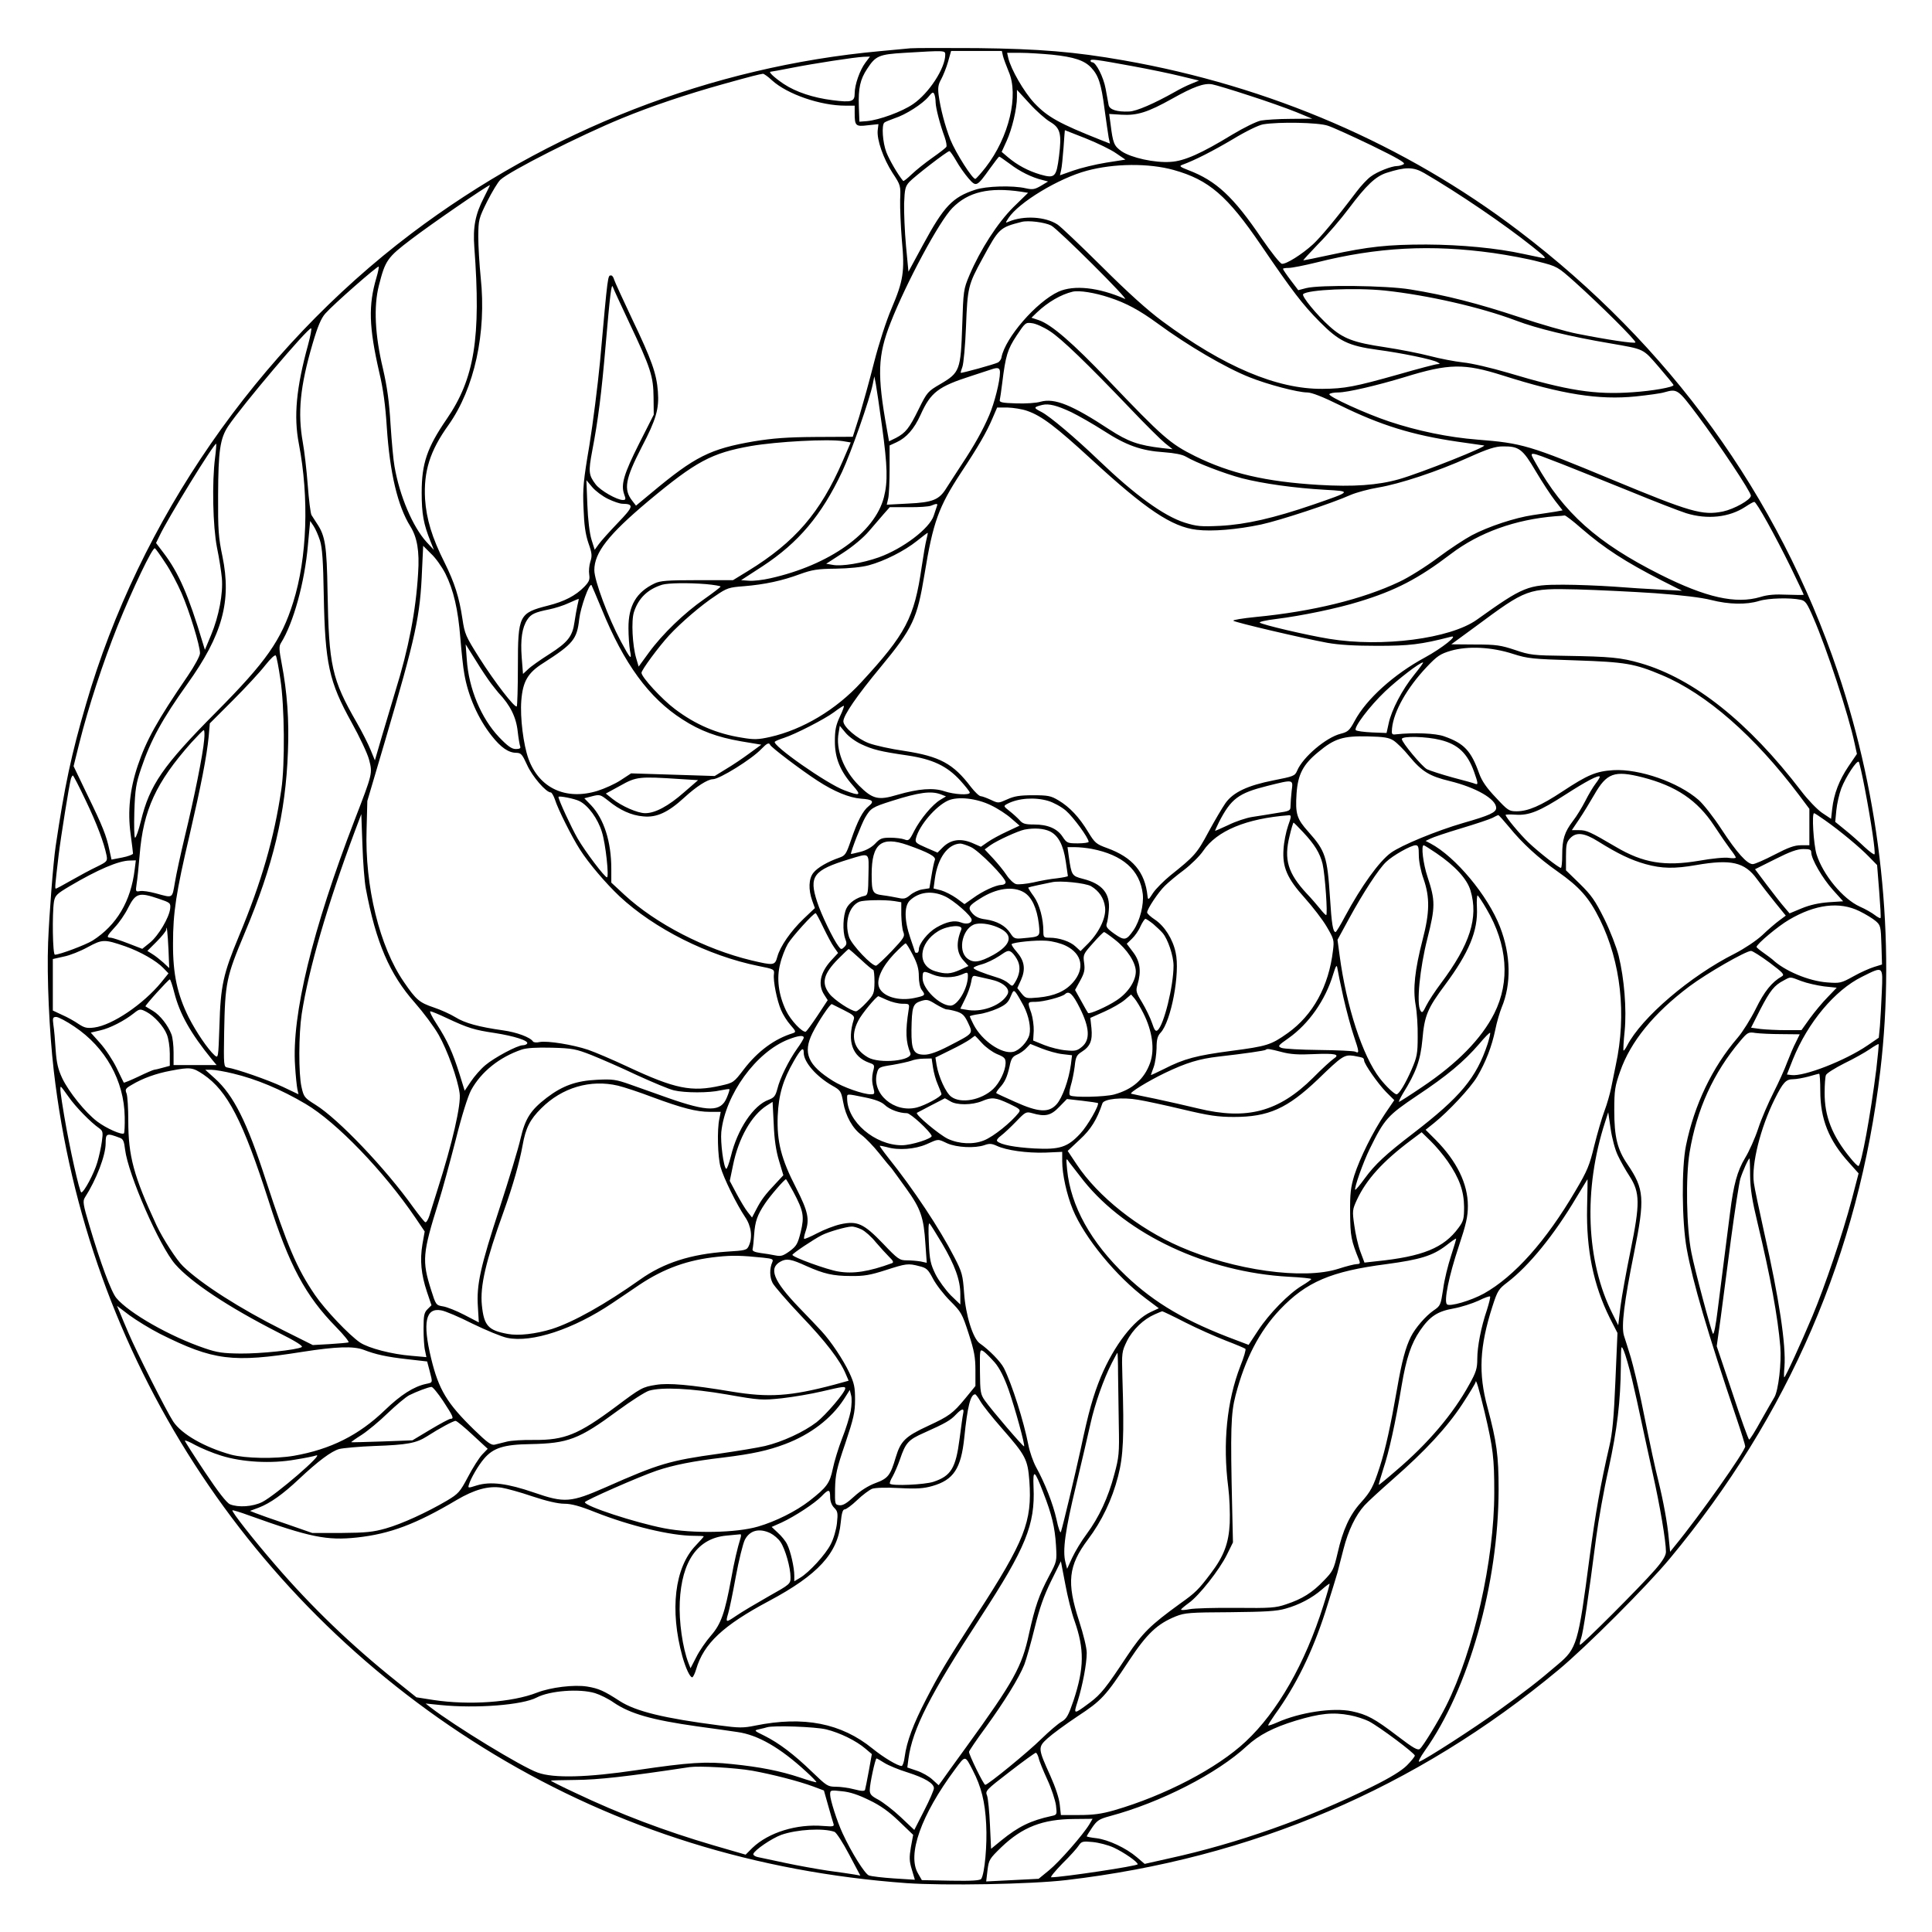 <?xml version="1.0" standalone="no"?>
<!DOCTYPE svg PUBLIC "-//W3C//DTD SVG 20010904//EN"
 "http://www.w3.org/TR/2001/REC-SVG-20010904/DTD/svg10.dtd">
<svg version="1.0" xmlns="http://www.w3.org/2000/svg"
 width="1024pt" height="1024pt" viewBox="0 0 1024 1024"
 preserveAspectRatio="xMidYMid meet">
<g transform="translate(0,1024) scale(0.1,-0.1)"
fill="#000000" stroke="none">
<path d="M4825 9984 c-22 -2 -94 -9 -160 -15 -896 -82 -1758 -418 -2485 -967
-817 -618 -1442 -1521 -1724 -2494 -78 -266 -114 -437 -161 -753 -13 -88 -34
-361 -40 -510 -7 -183 6 -471 30 -680 175 -1509 1033 -2840 2335 -3624 656
-395 1388 -624 2185 -682 200 -14 659 -6 845 16 984 115 1855 486 2610 1114
148 123 468 443 591 591 630 758 1000 1616 1115 2585 82 694 2 1440 -226 2116
-316 934 -892 1729 -1691 2336 -603 458 -1319 767 -2093 903 -262 46 -447 61
-776 65 -173 1 -333 1 -355 -1z m185 -34 c0 -72 -87 -205 -171 -262 -58 -40
-179 -84 -244 -90 l-40 -3 -3 82 c-3 96 7 142 44 198 45 69 62 77 198 85 216
13 216 13 216 -10z m306 -7 c4 -16 18 -52 30 -82 55 -125 2 -348 -121 -507
-25 -32 -50 -60 -55 -62 -14 -5 -104 137 -133 208 -29 75 -52 163 -62 236 -5
40 -2 57 14 85 10 19 27 60 36 92 l16 57 135 0 134 0 6 -27z m262 7 c114 -12
169 -30 205 -68 39 -41 54 -86 71 -218 9 -66 19 -134 22 -152 l7 -33 -51 20
c-217 86 -280 121 -350 195 -55 59 -124 179 -138 239 l-6 27 71 0 c40 0 115
-5 169 -10z m-991 -42 c-30 -40 -57 -117 -57 -163 0 -44 -16 -49 -118 -36
-102 13 -193 43 -258 86 -49 33 -84 65 -69 65 4 0 53 9 109 20 122 24 337 57
384 59 l33 1 -24 -32z m1418 -19 c88 -16 203 -40 255 -53 l95 -23 -41 -17
c-23 -9 -61 -28 -85 -42 -112 -63 -206 -104 -244 -105 -65 -3 -104 10 -109 34
-2 12 -9 51 -16 87 -11 61 -51 140 -71 140 -5 0 -9 4 -9 8 0 11 28 7 225 -29z
m-1913 -75 c82 -74 257 -134 389 -134 l49 0 0 -39 c0 -68 5 -73 69 -65 l57 6
-4 -33 c-5 -50 30 -150 79 -226 43 -65 43 -67 40 -143 -1 -43 3 -138 9 -212
16 -167 8 -216 -55 -364 -27 -63 -66 -183 -92 -284 -24 -96 -60 -224 -78 -285
l-35 -110 -197 -1 c-153 -1 -227 -7 -326 -23 -233 -40 -313 -80 -544 -273
l-82 -68 -20 26 c-47 60 -37 115 50 284 77 147 93 203 86 295 -7 94 -32 166
-137 385 -48 102 -91 195 -95 208 -3 12 -10 22 -15 22 -19 0 -17 20 -60 -460
-12 -124 -37 -322 -56 -440 -32 -188 -36 -230 -31 -335 3 -87 10 -137 26 -184
19 -53 20 -68 10 -98 -6 -19 -9 -50 -6 -68 4 -27 0 -38 -26 -65 -46 -47 -105
-78 -193 -100 -153 -39 -159 -51 -159 -322 0 -113 -3 -209 -6 -212 -10 -10
-116 127 -199 258 -72 114 -77 126 -89 206 -17 114 -41 190 -95 299 -66 131
-96 230 -103 336 -8 146 25 254 124 392 138 195 202 489 171 781 -7 70 -13
168 -13 219 1 88 2 94 47 185 26 51 57 103 70 115 51 47 424 236 644 326 155
64 346 128 536 181 154 43 191 52 212 55 5 0 27 -15 48 -35z m2528 -80 c91
-29 203 -69 250 -88 l85 -35 -115 -1 c-63 0 -134 -5 -157 -9 -24 -5 -91 -38
-151 -74 -164 -100 -255 -141 -328 -145 -84 -6 -209 22 -259 56 -41 29 -46 42
-59 146 l-7 52 65 -4 c84 -5 140 13 269 85 112 63 170 84 212 76 17 -3 104
-29 195 -59z m-1661 -37 c1 -31 23 -116 48 -184 8 -23 12 -46 9 -51 -3 -6 -37
-32 -74 -58 -37 -26 -86 -65 -109 -87 -24 -23 -44 -39 -46 -36 -28 33 -74 113
-89 152 -20 52 -26 143 -11 157 4 4 29 14 54 23 60 19 148 76 180 114 20 25
25 27 31 14 4 -9 7 -29 7 -44z m607 -103 c54 -32 62 -63 47 -182 -14 -111 -22
-119 -99 -97 -64 19 -121 49 -172 92 l-33 28 26 57 c29 63 55 172 55 233 l0
39 66 -72 c36 -40 86 -84 110 -98z m1471 -20 c26 -8 131 -56 233 -105 137 -67
181 -92 170 -99 -8 -5 -24 -10 -35 -10 -29 0 -106 -30 -140 -56 -17 -12 -51
-48 -75 -80 -112 -148 -191 -242 -231 -279 -59 -54 -144 -107 -165 -103 -10 2
-57 62 -106 133 -151 223 -242 307 -389 363 -44 17 -50 22 -34 28 69 25 164
74 269 136 69 42 137 75 161 79 84 14 292 10 342 -7z m-1281 -68 c60 -24 132
-59 159 -78 l50 -34 -102 -16 c-56 -9 -134 -28 -174 -42 l-71 -25 6 27 c4 15
9 69 13 120 3 50 7 92 7 92 1 0 51 -20 112 -44z m-688 -118 c16 -29 46 -71 65
-93 41 -47 44 -46 114 52 25 35 47 63 49 63 3 0 28 -18 57 -39 52 -40 117 -72
172 -85 l30 -8 -38 -23 c-33 -19 -44 -21 -80 -13 -69 16 -211 12 -269 -8 -119
-39 -165 -87 -275 -290 l-78 -144 -13 137 c-7 76 -11 177 -10 225 3 76 6 90
28 114 26 28 200 163 212 163 3 1 20 -23 36 -51z m1153 -49 c186 -52 284 -136
463 -399 167 -245 219 -313 311 -406 102 -103 152 -127 306 -148 128 -17 293
-51 318 -66 15 -9 15 -9 0 -10 -9 0 -101 -24 -205 -54 -234 -66 -286 -76 -405
-77 -240 -2 -522 117 -849 359 -76 56 -185 154 -320 289 -113 112 -218 212
-235 223 -64 42 -179 49 -259 15 -18 -8 -18 -7 -1 19 54 83 266 211 415 251
144 39 328 41 461 4z m1327 -16 c179 -104 425 -271 575 -391 68 -54 77 -64 52
-59 -16 3 -61 13 -100 21 -141 31 -330 49 -515 50 -204 0 -307 -11 -510 -55
-74 -16 -138 -29 -142 -29 -3 0 33 39 80 88 48 48 120 132 161 187 93 124 142
170 200 189 100 32 142 32 199 -1z m-4983 -130 c-46 -89 -59 -157 -51 -263 36
-481 1 -697 -147 -912 -103 -150 -132 -234 -132 -388 0 -115 10 -168 47 -260
l18 -45 -39 42 c-73 80 -143 244 -170 401 -6 31 -15 131 -21 222 -7 121 -18
199 -40 295 -43 179 -50 331 -22 441 34 134 44 149 172 246 102 78 401 284
417 287 1 1 -13 -29 -32 -66z m2847 31 l37 -6 -78 -76 c-84 -84 -174 -223
-233 -361 -31 -74 -32 -81 -38 -266 -8 -237 -13 -250 -115 -310 -67 -39 -71
-43 -115 -132 -51 -104 -70 -127 -121 -154 l-37 -18 -11 62 c-53 293 -49 392
19 566 83 212 259 540 328 609 84 85 194 111 364 86z m159 -179 c35 -17 422
-403 391 -389 -139 61 -270 75 -352 38 -117 -54 -282 -244 -302 -348 -1 -10
-10 -22 -18 -27 -19 -10 -194 -58 -198 -55 -1 2 3 16 9 32 6 16 15 112 19 214
8 206 11 220 87 359 88 162 91 165 208 195 35 9 122 -2 156 -19z m2344 -146
c77 -11 185 -31 240 -46 99 -25 101 -27 190 -106 137 -123 330 -315 323 -322
-6 -7 -147 14 -308 46 -58 11 -197 51 -310 89 -214 71 -388 116 -575 146 -126
21 -481 25 -552 7 l-42 -11 -41 54 c-22 29 -40 56 -40 59 0 3 14 5 30 5 17 0
83 13 148 29 322 81 607 96 937 50z m-5920 -131 c-43 -146 -40 -260 15 -501
21 -87 33 -178 40 -290 16 -244 58 -420 125 -527 36 -58 49 -131 41 -249 -12
-200 -50 -398 -121 -626 -18 -60 -50 -167 -71 -238 l-37 -127 -23 56 c-12 30
-45 95 -72 142 -134 233 -149 303 -156 697 -4 241 -12 295 -56 360 -11 17 -24
37 -29 45 -5 8 -14 80 -20 160 -6 80 -18 181 -26 225 -28 157 -15 296 52 524
27 92 45 134 67 159 42 48 277 254 283 249 2 -3 -3 -29 -12 -59z m1340 -238
c114 -241 128 -284 129 -397 l1 -91 -78 -154 c-80 -159 -97 -216 -79 -267 10
-27 9 -31 -7 -31 -31 0 -119 50 -144 83 -37 49 -39 66 -18 178 31 161 49 303
71 559 23 268 31 331 38 310 2 -8 42 -94 87 -190z m4005 170 c225 -24 507 -88
695 -159 110 -42 287 -85 500 -121 183 -32 171 -26 257 -125 43 -50 78 -93 78
-96 0 -11 -111 -31 -217 -38 -199 -14 -343 8 -663 104 -85 25 -191 50 -235 54
-44 5 -123 20 -176 34 -53 14 -161 35 -240 47 -163 24 -220 45 -293 111 -67
60 -149 160 -139 170 24 24 276 35 433 19z m-1460 -37 c89 -29 159 -67 255
-137 159 -117 362 -236 489 -286 95 -38 255 -80 304 -80 24 0 83 -23 176 -69
214 -105 382 -157 621 -192 71 -10 135 -19 140 -20 30 -1 -334 -146 -450 -179
-113 -32 -242 -41 -426 -30 -281 17 -469 61 -654 152 -133 66 -172 100 -462
404 -187 196 -300 294 -367 317 l-39 13 29 28 c58 55 127 95 189 110 35 8 117
-5 195 -31z m-316 -178 c61 -39 196 -169 432 -416 76 -80 157 -160 179 -178
l40 -32 -55 6 c-127 15 -180 34 -279 98 -199 131 -291 168 -365 148 -22 -7
-81 -11 -131 -9 -74 2 -89 6 -86 18 2 8 8 49 13 90 18 146 28 178 76 251 46
69 48 71 82 66 20 -2 62 -21 94 -42z m-3931 -72 c-63 -229 -77 -380 -49 -525
55 -287 44 -605 -30 -840 -63 -201 -143 -315 -408 -582 -283 -285 -353 -387
-399 -577 -12 -49 -26 -89 -31 -89 -5 0 -6 62 -4 138 4 120 9 149 36 229 51
151 113 263 245 448 186 260 235 439 186 676 -21 100 -24 140 -23 324 1 235
10 301 54 367 75 111 419 518 439 518 4 0 -3 -39 -16 -87z m6332 -163 c315
-100 508 -131 706 -111 65 7 133 16 151 22 68 19 71 17 176 -123 115 -154 282
-405 282 -425 0 -22 -88 -71 -148 -84 -109 -22 -171 -4 -588 169 -441 183
-475 193 -714 212 -153 12 -317 46 -467 96 -123 41 -325 133 -317 145 3 5 24
9 47 9 48 0 206 37 351 81 236 73 316 74 521 9z m-2665 16 c0 -46 -29 -162
-57 -227 -33 -77 -77 -157 -148 -264 -29 -44 -64 -99 -79 -122 -38 -62 -72
-76 -203 -82 l-113 -6 8 35 c4 19 7 90 7 157 l0 122 37 17 c52 24 93 70 127
145 54 120 93 150 271 207 52 17 102 33 110 36 31 10 40 5 40 -18z m-625 -286
c29 -213 31 -292 10 -375 -48 -189 -289 -360 -602 -430 -39 -9 -90 -15 -113
-13 l-42 3 114 74 c190 125 312 269 421 500 48 103 147 385 163 466 l8 40 8
-40 c4 -22 19 -123 33 -225z m1002 76 c39 -19 118 -64 174 -100 119 -77 198
-105 319 -113 55 -4 96 -12 115 -23 55 -33 204 -90 298 -115 110 -28 278 -52
441 -61 141 -8 141 -8 -65 -79 -207 -71 -356 -105 -491 -112 -104 -5 -124 -3
-189 17 -112 36 -263 146 -454 329 -125 120 -262 236 -306 258 -43 22 -42 25
6 37 34 8 77 -3 152 -38z m-232 6 c76 -26 153 -85 340 -257 287 -264 426 -358
558 -373 80 -10 213 1 341 28 101 22 375 112 475 157 31 13 97 31 146 39 113
19 312 84 480 160 100 45 141 58 180 58 86 1 105 -13 175 -132 35 -59 81 -129
103 -157 l39 -50 -38 -7 c-22 -3 -75 -12 -119 -18 -95 -14 -235 -60 -324 -107
-36 -19 -117 -72 -180 -119 -63 -47 -155 -105 -205 -128 -194 -92 -459 -157
-759 -186 -71 -7 -125 -16 -120 -20 9 -9 368 -93 498 -117 62 -11 145 -16 265
-16 170 0 231 7 390 48 44 12 -46 -60 -138 -110 -163 -88 -310 -220 -372 -336
-27 -50 -35 -58 -74 -68 -77 -19 -201 -124 -231 -196 -12 -28 -19 -30 -125
-51 -137 -27 -214 -63 -255 -121 -16 -23 -57 -92 -90 -153 -61 -114 -74 -128
-203 -231 -34 -28 -75 -69 -90 -91 -25 -39 -27 -40 -30 -17 -13 127 -79 205
-214 254 -58 21 -65 27 -101 86 -47 78 -98 132 -157 167 -40 24 -55 27 -135
27 -71 0 -100 -5 -137 -22 -47 -21 -47 -21 -87 -2 -22 10 -46 19 -53 19 -8 0
-31 22 -52 49 -94 124 -165 162 -353 191 -71 10 -156 29 -188 41 -61 23 -135
86 -135 116 0 31 71 135 198 288 171 207 193 255 232 491 45 276 75 358 193
538 92 139 136 215 167 288 l25 58 55 0 c30 -1 78 -8 105 -18z m-978 -160 l42
-7 -43 -100 c-118 -272 -252 -428 -501 -581 l-80 -49 -190 0 c-156 0 -196 -3
-225 -17 -97 -46 -140 -118 -139 -238 0 -41 4 -94 8 -118 11 -54 3 -47 -48 48
-67 125 -141 324 -141 378 0 93 74 188 286 366 253 211 335 255 544 292 140
24 409 38 487 26z m-3327 -87 c-17 -131 -12 -364 10 -477 12 -57 23 -130 26
-163 7 -80 -16 -202 -57 -300 l-33 -79 -12 39 c-75 250 -127 369 -206 473
l-41 54 18 37 c43 92 292 497 301 489 1 -2 -1 -35 -6 -73z m7140 -35 c69 -27
230 -92 359 -144 129 -53 263 -105 298 -116 113 -35 229 -22 314 34 21 14 42
26 47 26 12 0 111 -179 193 -346 38 -78 69 -144 69 -146 0 -2 -39 -2 -88 0
-62 3 -103 0 -141 -12 -131 -39 -289 -3 -532 119 -334 168 -512 327 -658 588
-38 69 -50 70 139 -3z m-5058 -184 c29 -14 63 -26 77 -26 63 -1 59 -15 -25
-102 -44 -46 -89 -96 -101 -113 l-21 -29 -17 54 c-10 33 -19 106 -22 185 l-5
130 31 -37 c17 -20 54 -48 83 -62z m1744 -38 c-2 -7 -10 -30 -17 -51 -22 -68
-163 -175 -291 -221 -88 -31 -197 -49 -244 -40 l-35 6 88 57 c53 34 109 81
138 115 28 32 64 74 80 93 l31 35 99 0 c55 -1 109 3 120 8 29 12 37 12 31 -2z
m3415 -118 c124 -107 232 -177 429 -278 l105 -53 -115 6 c-63 3 -175 10 -249
16 -74 5 -194 10 -266 10 -187 0 -209 -8 -458 -186 -141 -100 -501 -147 -782
-101 -117 19 -356 75 -368 86 -5 4 34 13 85 19 137 17 329 57 441 92 194 59
315 122 487 253 150 114 342 183 555 200 22 1 43 3 48 4 4 1 44 -29 88 -68z
m-6685 -65 c12 -38 17 -109 20 -290 7 -362 27 -457 148 -675 41 -74 83 -162
92 -196 19 -73 19 -73 -76 -319 -224 -581 -335 -1037 -316 -1305 3 -52 9 -107
12 -122 l6 -28 -84 40 c-77 36 -243 94 -293 102 -19 3 -20 10 -17 188 5 263
11 291 109 525 152 362 217 634 229 960 7 168 -4 316 -33 468 -14 73 -15 92
-4 109 66 105 126 322 143 519 l12 128 18 -27 c10 -15 25 -49 34 -77z m3214 4
c-5 -19 -16 -83 -25 -144 -39 -270 -84 -355 -321 -612 -133 -145 -310 -250
-482 -289 -63 -14 -85 -15 -149 -4 -134 21 -246 69 -356 152 -68 51 -177 169
-177 192 0 15 91 138 146 198 62 67 172 162 246 210 61 42 72 45 151 51 110 9
203 29 297 64 64 23 92 28 190 29 69 1 139 8 175 18 82 22 189 76 255 129 30
24 56 44 57 43 1 -1 -2 -18 -7 -37z m-2550 -178 c44 -88 68 -191 80 -344 6
-73 15 -158 21 -189 20 -117 73 -237 145 -328 49 -62 89 -90 131 -90 25 -1 31
-8 57 -65 27 -60 100 -145 125 -145 5 0 15 -17 22 -37 16 -52 91 -201 133
-266 45 -71 136 -178 209 -247 184 -172 470 -316 737 -370 82 -16 85 -18 82
-43 -5 -36 16 -140 38 -191 10 -24 32 -59 50 -79 29 -33 30 -37 13 -43 -98
-30 -186 -95 -260 -191 -54 -71 -56 -72 -123 -87 -154 -35 -241 -18 -495 101
-77 36 -170 76 -208 89 -80 27 -216 49 -257 41 -16 -4 -32 -2 -35 3 -14 22
-86 49 -159 59 -127 18 -202 38 -253 70 -26 16 -77 39 -113 51 -77 26 -94 40
-159 135 -129 186 -208 508 -198 809 l4 151 93 315 c166 564 187 663 197 911
l6 126 42 -42 c24 -22 57 -69 75 -104z m-1484 56 c27 -39 65 -112 86 -160 42
-96 98 -279 98 -319 0 -14 -28 -66 -64 -119 -163 -238 -221 -343 -266 -477
-42 -125 -54 -242 -38 -361 7 -53 13 -100 13 -105 0 -5 -26 -15 -57 -21 l-57
-11 -11 50 c-16 77 -36 127 -117 293 l-73 152 30 121 c49 195 125 426 203 622
80 198 186 420 198 412 4 -2 29 -37 55 -77z m2867 -113 c43 -4 77 -10 76 -13
0 -3 -39 -33 -86 -66 -105 -73 -221 -184 -294 -284 l-54 -74 -13 44 c-20 67
-27 199 -12 245 24 74 73 121 150 145 32 9 136 11 233 3z m-554 -132 c118
-290 251 -472 428 -585 94 -61 184 -94 310 -116 l108 -18 -63 -46 c-35 -26
-90 -63 -124 -83 l-60 -37 -221 7 -222 7 -55 -36 c-30 -20 -86 -45 -124 -57
-167 -51 -308 14 -365 170 -27 75 -45 219 -38 309 8 101 34 147 117 199 159
102 178 126 190 233 7 61 53 191 65 180 2 -3 26 -60 54 -127z m5583 84 c139
-10 246 -23 297 -36 94 -24 187 -26 255 -5 49 15 165 18 220 6 25 -5 34 -18
67 -95 71 -163 187 -515 219 -667 l12 -55 -45 -66 c-49 -73 -77 -145 -86 -225
l-6 -53 -48 32 c-26 18 -76 70 -110 115 -279 365 -569 596 -852 678 -104 30
-160 35 -400 39 -168 2 -186 4 -265 31 -75 25 -100 29 -211 29 l-127 1 127 93
c274 203 277 204 541 198 107 -3 293 -12 412 -20z m-5712 -67 c-4 -19 -11 -57
-15 -85 -10 -76 -35 -108 -132 -170 -49 -31 -100 -67 -114 -81 l-27 -25 -7 89
c-7 94 2 157 30 199 19 29 40 39 115 54 30 6 78 21 105 34 28 13 51 22 52 22
1 -1 -2 -18 -7 -37z m-457 -412 c15 -19 32 -41 39 -49 62 -65 94 -129 102
-206 4 -35 10 -70 13 -78 4 -10 -3 -14 -23 -14 -22 0 -43 15 -89 63 -95 100
-161 258 -171 412 l-6 80 54 -86 c29 -48 66 -102 81 -122z m5417 157 c79 -25
102 -27 330 -34 266 -9 313 -17 458 -78 236 -99 492 -323 728 -637 l54 -72 0
-96 0 -97 -45 0 c-34 0 -67 -12 -140 -50 -52 -27 -104 -50 -115 -50 -30 0 -84
60 -166 185 -41 63 -95 132 -121 155 -107 94 -314 166 -452 158 -92 -6 -135
-24 -270 -113 -115 -76 -182 -105 -243 -105 -40 0 -47 5 -110 73 -49 51 -74
88 -88 127 -43 121 -80 160 -185 197 -46 17 -161 21 -255 11 -23 -3 -25 0 -22
32 9 90 80 215 184 325 55 58 71 69 128 86 91 26 216 20 330 -17z m-6534 -134
c22 -141 25 -452 5 -585 -38 -257 -104 -487 -224 -775 -84 -202 -98 -264 -104
-478 -6 -171 -6 -172 -26 -155 -36 33 -96 121 -137 201 -60 121 -84 229 -83
392 0 163 16 269 88 575 60 259 91 417 101 521 l6 70 122 122 c67 67 144 150
171 185 31 39 53 59 57 52 4 -6 15 -62 24 -125z m6009 23 c-63 -78 -120 -186
-135 -258 l-11 -50 -77 3 c-42 2 -81 7 -86 12 -13 13 72 126 156 206 69 65
182 152 200 153 5 1 -17 -29 -47 -66z m-3043 -220 c-22 -47 -27 -72 -27 -133
0 -88 28 -157 96 -234 46 -52 39 -57 -45 -25 -93 34 -389 242 -369 258 4 4 26
13 48 20 61 20 215 99 265 136 25 19 48 34 52 34 4 1 -5 -25 -20 -56z m112
-147 c62 -29 101 -39 246 -60 134 -20 209 -56 279 -132 28 -31 51 -60 51 -65
0 -15 -83 -10 -134 7 -59 20 -137 14 -251 -19 -100 -30 -130 -23 -203 50 -81
81 -124 192 -107 279 l6 37 30 -36 c16 -20 53 -47 83 -61z m-3482 22 c-6 -75
-54 -313 -102 -510 -22 -92 -46 -202 -53 -245 -15 -87 -9 -83 -101 -58 -33 9
-71 15 -84 12 -23 -4 -24 -3 -18 38 4 23 11 92 16 152 19 240 87 386 274 597
33 36 62 66 66 66 4 0 5 -24 2 -52z m6304 -3 c17 -11 55 -48 83 -83 68 -82
108 -106 216 -132 138 -34 245 -95 245 -142 0 -24 -35 -40 -175 -80 -141 -41
-328 -118 -383 -158 -62 -45 -157 -177 -243 -337 -24 -46 -47 -83 -50 -83 -14
0 -21 41 -30 185 -14 214 -24 245 -114 346 -62 69 -70 95 -63 203 7 101 34
154 115 220 86 72 132 86 263 83 85 -2 111 -6 136 -22z m249 3 c93 -23 143
-71 178 -169 21 -59 22 -69 8 -64 -9 4 -63 19 -121 34 -58 16 -120 36 -137 44
-26 14 -133 142 -133 160 0 17 130 14 205 -5z m-3553 -26 c5 -13 163 -133 251
-190 89 -58 168 -90 230 -95 62 -4 73 -14 42 -39 -32 -25 -60 -79 -95 -182
-25 -73 -30 -81 -62 -92 -61 -21 -116 -53 -137 -80 -25 -31 -27 -89 -6 -148
l14 -39 -59 -56 c-69 -66 -125 -147 -140 -202 -13 -47 -19 -47 -138 -19 -245
59 -506 194 -672 347 l-70 65 0 73 c0 144 -39 265 -107 337 l-36 37 42 11 c40
10 43 9 84 -23 62 -51 124 -79 187 -84 70 -7 131 21 217 100 63 58 124 97 151
97 35 0 206 106 257 160 30 31 41 36 47 22z m5802 -232 c34 -177 58 -342 51
-348 -3 -3 -27 15 -53 39 -26 25 -71 65 -101 89 l-54 44 6 62 c3 33 15 85 26
115 24 62 83 152 93 141 3 -4 18 -68 32 -142z m-1178 60 c178 -46 290 -121
379 -256 32 -49 71 -105 86 -125 16 -20 29 -40 29 -44 0 -4 -16 -5 -36 -2 -20
4 -91 -3 -158 -15 -183 -31 -297 -12 -441 73 -138 81 -156 89 -195 89 l-39 0
39 58 c21 31 57 90 80 130 66 115 106 130 256 92z m-8252 -122 c60 -125 97
-224 111 -293 5 -29 3 -32 -52 -59 -32 -15 -93 -48 -135 -72 -42 -24 -79 -44
-82 -44 -6 0 -4 19 15 180 11 91 56 373 65 403 3 9 8 17 10 17 3 0 34 -60 68
-132z m8004 90 c-14 -18 -39 -60 -56 -94 -17 -33 -46 -81 -65 -105 -45 -59
-57 -98 -57 -180 0 -38 -3 -69 -7 -69 -11 0 -116 82 -171 134 -45 43 -122 135
-122 147 0 2 24 3 53 1 71 -5 127 18 265 107 109 70 173 104 181 95 2 -2 -7
-18 -21 -36z m-4855 23 l97 -6 -75 -65 c-83 -73 -153 -110 -205 -110 -41 0
-125 37 -174 76 l-35 28 77 42 c85 48 101 49 315 35z m3243 -63 c-3 -29 -6
-65 -6 -80 0 -25 -4 -27 -72 -37 -40 -7 -99 -16 -131 -21 -32 -5 -89 -24 -127
-43 -39 -18 -70 -32 -70 -30 0 2 10 23 21 46 64 124 103 153 254 191 144 36
139 36 131 -26z m-1860 -18 l28 -11 -30 -18 c-43 -26 -105 -101 -138 -164 -26
-52 -30 -55 -53 -46 -13 5 -47 9 -75 9 -43 0 -54 -4 -79 -31 -18 -19 -47 -36
-79 -44 -27 -7 -50 -12 -50 -11 0 16 56 159 75 192 30 51 38 56 142 89 145 46
208 54 259 35z m-1915 -36 c47 -23 98 -94 119 -163 20 -62 39 -241 27 -241
-12 0 -115 136 -155 205 -33 57 -102 206 -102 221 0 8 86 -9 111 -22z m2181
-22 c36 -17 85 -49 108 -70 l44 -38 -66 -31 c-37 -17 -83 -42 -103 -56 l-36
-25 -48 21 c-61 25 -112 17 -153 -23 l-29 -29 -60 26 c-55 24 -60 28 -54 51
17 67 104 169 170 199 52 23 151 12 227 -25z m304 23 c27 -8 70 -31 94 -52 39
-34 120 -144 120 -165 0 -4 -26 -8 -57 -8 -55 0 -59 2 -81 35 -28 43 -78 65
-151 65 -47 0 -61 4 -77 23 -11 12 -35 34 -53 48 -33 26 -33 27 -13 38 58 31
147 37 218 16z m4116 -102 c80 -56 188 -146 235 -195 l42 -43 11 -138 c6 -77
10 -141 7 -143 -2 -2 -16 5 -30 16 -14 11 -50 32 -80 45 -90 41 -195 169 -229
277 -16 54 -26 218 -13 218 3 0 29 -17 57 -37z m-7733 -363 c53 -284 126 -454
260 -605 44 -50 101 -126 126 -170 46 -81 101 -233 111 -309 9 -59 -38 -264
-117 -511 -17 -55 -37 -117 -43 -138 -7 -21 -16 -37 -22 -35 -5 2 -33 37 -63
78 -149 209 -399 470 -518 544 -59 37 -63 41 -75 95 -16 70 -15 280 1 386 37
239 136 579 282 970 l34 90 6 -165 c3 -91 11 -194 18 -230z m4888 333 c-11
-32 -22 -87 -24 -123 -7 -96 19 -156 113 -260 41 -46 94 -114 116 -152 38 -65
40 -71 33 -126 -22 -189 -106 -342 -239 -437 -90 -64 -111 -70 -301 -95 -182
-24 -249 -41 -356 -96 -38 -19 -69 -33 -69 -32 0 2 7 21 15 43 8 22 14 67 15
99 0 46 5 65 21 82 56 59 105 318 80 426 -15 71 -59 140 -110 174 -23 15 -41
32 -41 38 0 18 59 107 94 141 17 17 62 55 100 83 38 29 84 74 103 102 72 107
229 172 454 189 14 1 14 -6 -4 -56z m1172 -7 c69 -85 155 -164 255 -234 118
-83 168 -139 226 -256 111 -226 142 -503 84 -771 -8 -38 -19 -94 -25 -123 -6
-29 -21 -83 -35 -120 -14 -37 -38 -120 -54 -184 -25 -104 -36 -132 -100 -240
-156 -266 -323 -453 -485 -544 -69 -38 -182 -71 -196 -57 -17 17 11 152 62
305 40 120 49 160 49 217 0 117 -59 237 -171 350 l-53 53 45 36 c77 62 193
186 228 245 46 78 78 161 96 248 8 41 24 94 34 119 52 124 49 279 -9 428 -64
165 -236 372 -369 442 l-25 13 25 12 c13 7 87 32 164 55 77 23 151 48 165 55
14 8 28 14 31 15 3 0 29 -29 58 -64z m-1092 -27 c61 -65 89 -111 103 -168 13
-56 28 -271 19 -271 -4 0 -18 15 -32 33 -14 17 -46 55 -72 82 -99 107 -121
180 -90 304 9 39 19 71 21 71 2 0 25 -23 51 -51z m-1343 5 c45 -22 72 -72 85
-161 6 -39 11 -74 11 -76 0 -3 -26 -8 -57 -12 -32 -3 -89 -13 -126 -22 -38 -8
-79 -12 -91 -9 -13 3 -36 25 -51 48 -15 23 -48 63 -72 89 l-44 47 30 22 c37
26 147 76 181 83 53 10 101 6 134 -9z m2907 -54 c106 -66 173 -98 251 -120 87
-24 153 -25 268 -5 184 32 257 16 322 -74 23 -31 66 -87 97 -125 l56 -69 -35
-26 c-19 -14 -60 -49 -90 -78 -33 -30 -93 -70 -145 -97 -237 -119 -494 -339
-571 -488 -8 -16 -17 -28 -19 -26 -2 2 0 48 6 103 11 117 -2 278 -32 400 -11
44 -45 132 -76 195 -49 98 -68 125 -130 186 l-73 71 0 73 c0 62 3 77 22 97 32
34 74 30 149 -17z m-3660 -19 c110 -39 151 -61 144 -79 -4 -9 -12 -47 -18 -84
l-11 -66 -38 -6 c-20 -3 -49 -17 -64 -30 -23 -19 -33 -22 -63 -15 -20 4 -57
11 -82 14 -54 7 -59 15 -59 111 0 163 51 204 191 155z m334 -10 c43 -19 185
-163 185 -187 0 -8 -10 -14 -22 -14 -30 -1 -99 -32 -152 -71 l-44 -31 -42 31
c-24 17 -61 36 -82 42 l-40 10 7 52 c15 110 69 184 135 186 8 0 33 -8 55 -18z
m2375 -44 c0 -31 10 -83 25 -125 34 -98 33 -178 -5 -323 -41 -160 -52 -259
-37 -345 7 -38 12 -114 11 -169 0 -90 -4 -108 -32 -173 -32 -74 -67 -132 -80
-132 -11 0 -56 42 -89 85 -91 118 -177 380 -213 652 l-11 82 61 112 c74 136
158 265 197 301 34 33 131 88 156 88 14 0 17 -9 17 -53z m93 11 c100 -68 163
-137 181 -198 43 -144 -3 -286 -157 -492 -30 -40 -65 -93 -77 -117 -19 -39
-23 -42 -32 -26 -21 36 -3 221 37 379 43 170 43 202 1 329 -23 69 -35 167 -20
167 3 0 33 -19 67 -42z m-1827 23 c165 -32 256 -112 271 -240 6 -56 -15 -141
-49 -191 -38 -55 -48 -57 -102 -19 -38 27 -46 38 -40 54 4 11 9 43 11 71 8 89
-35 140 -137 166 -59 15 -61 19 -75 117 l-7 51 40 0 c21 0 61 -4 88 -9z m3814
-19 c0 -35 60 -138 115 -199 l54 -60 -77 -5 c-52 -4 -98 -14 -142 -32 l-65
-27 -28 33 c-16 18 -57 71 -92 117 l-63 84 106 53 c79 40 118 54 150 54 34 0
42 -3 42 -18z m-4997 -119 c-1 -96 -4 -108 -20 -111 -43 -9 -82 -36 -97 -67
-18 -38 -21 -121 -6 -161 9 -22 8 -31 -5 -43 -15 -15 -18 -14 -31 4 -27 35
-92 169 -113 235 -45 136 -20 168 169 226 113 34 105 40 103 -83z m-3889 30
c-20 -170 -96 -297 -223 -378 -37 -23 -175 -75 -200 -75 -12 0 -15 217 -5 281
6 33 14 41 83 82 149 88 259 135 318 136 l33 1 -6 -47z m5069 -90 c42 -25 68
-63 74 -111 7 -53 -29 -130 -88 -191 l-42 -42 -26 24 c-28 27 -87 47 -138 47
-31 0 -33 2 -33 34 0 66 -20 142 -50 184 -17 23 -30 44 -30 47 0 2 24 8 53 14
28 6 61 13 72 15 43 10 178 -4 208 -21z m-355 -33 c41 -25 68 -84 78 -167 7
-70 10 -67 -86 -76 -41 -4 -47 -1 -65 27 -26 40 -71 64 -130 73 -35 4 -55 14
-71 32 -26 30 -21 40 40 78 87 56 176 68 234 33z m-421 -20 c47 -21 143 -105
143 -125 0 -19 -27 -26 -57 -14 -34 13 -76 4 -130 -27 -45 -26 -93 -86 -93
-116 0 -10 -4 -18 -10 -18 -5 0 -10 1 -10 3 0 1 -11 35 -25 75 -33 96 -33 171
-2 200 48 45 116 53 184 22z m-4167 -13 c62 -21 65 -23 62 -52 -5 -48 -62
-144 -107 -181 l-41 -33 -75 29 c-41 16 -82 29 -91 30 -26 0 -23 8 21 56 22
23 54 69 70 102 40 79 58 84 161 49z m7039 -55 c111 -188 126 -384 41 -553
-68 -135 -197 -266 -382 -390 -65 -44 -120 -79 -123 -79 -3 0 6 19 20 43 70
112 94 178 104 287 11 128 27 165 120 290 127 171 175 287 169 409 -2 38 0 67
4 65 4 -3 26 -35 47 -72z m-3138 42 l36 -6 0 -67 c1 -36 5 -77 11 -91 9 -23 3
-32 -61 -100 -39 -41 -77 -76 -83 -78 -21 -5 -130 110 -144 152 -25 78 0 164
55 187 24 9 135 11 186 3z m5114 -53 c33 -16 72 -40 87 -53 25 -22 27 -28 30
-127 l3 -103 -42 -13 c-23 -7 -73 -29 -110 -50 -65 -36 -71 -37 -138 -32 -99
7 -228 62 -291 122 -6 5 -27 21 -47 35 -20 14 -37 28 -37 31 0 15 115 111 172
144 139 82 267 98 373 46z m-5491 -87 c20 -41 45 -89 57 -105 l21 -30 -37 -40
c-59 -65 -71 -129 -36 -182 l18 -28 -54 -82 c-30 -45 -58 -83 -62 -85 -18 -6
-81 61 -105 112 -40 84 -51 171 -31 247 8 35 27 83 41 107 23 38 135 162 147
162 3 0 21 -34 41 -76z m1748 19 c18 -16 41 -37 50 -48 28 -32 58 -122 58
-173 0 -108 -51 -314 -84 -342 -11 -9 -17 -1 -30 38 -9 27 -33 76 -52 108 -33
54 -35 62 -25 95 21 71 14 123 -23 172 l-34 45 28 27 c15 14 36 44 45 66 10
21 22 39 26 39 4 0 22 -12 41 -27z m-811 -24 c71 -36 58 -87 -36 -140 -73 -40
-106 -44 -138 -19 -55 43 -23 169 46 183 34 7 87 -3 128 -24z m-206 -6 c-29
-70 -25 -125 13 -165 l25 -28 -44 -20 c-51 -23 -77 -24 -131 -8 -99 29 -90
149 15 213 52 31 134 36 122 8z m-4202 -106 l4 -98 -31 29 c-17 15 -43 36 -58
45 l-27 17 49 49 c28 28 50 56 51 63 2 35 8 -17 12 -105z m5017 52 c64 -50
110 -121 110 -168 0 -51 -42 -114 -102 -153 -51 -34 -145 -75 -151 -67 -2 2
-18 30 -36 63 l-33 59 27 49 c23 42 26 58 21 95 -6 43 -4 47 47 104 28 32 55
59 59 59 3 0 29 -18 58 -41z m-5245 -35 c79 -28 164 -76 202 -116 l26 -27 -38
-47 c-96 -117 -259 -227 -355 -240 -39 -5 -52 -2 -84 19 -20 14 -59 36 -87 48
l-49 23 0 136 0 137 58 13 c32 6 89 29 127 50 78 42 87 43 200 4z m4985 3 c86
-43 101 -121 37 -194 -41 -47 -99 -72 -183 -80 -65 -6 -68 -5 -90 22 l-22 28
20 44 c25 57 18 101 -24 149 -17 19 -28 37 -26 40 11 10 127 22 183 18 34 -2
79 -14 105 -27z m-812 -48 c24 -46 32 -75 32 -113 0 -30 6 -60 15 -72 22 -29
19 -31 -36 -43 -86 -19 -171 7 -190 57 -15 40 15 107 79 175 30 31 58 57 62
57 4 0 21 -28 38 -61z m-276 -24 c32 -30 62 -55 66 -55 4 0 7 -29 7 -64 -1
-61 -3 -67 -43 -110 -23 -25 -48 -46 -55 -46 -25 0 -117 61 -141 93 -44 57
-32 105 47 185 28 28 53 52 55 52 3 0 31 -25 64 -55z m834 -11 c14 -33 8 -72
-17 -112 -13 -21 -14 -21 -34 -3 -11 10 -38 24 -60 30 -75 23 -125 43 -125 51
0 4 20 13 44 19 23 6 65 26 92 44 45 31 50 32 68 18 10 -9 25 -30 32 -47z
m3983 -6 c72 -54 81 -64 65 -73 -53 -30 -93 -80 -138 -172 -27 -54 -70 -123
-96 -153 -135 -157 -230 -356 -274 -572 -24 -117 -22 -402 4 -547 32 -176 109
-440 265 -901 25 -74 45 -139 45 -146 0 -25 -241 -367 -374 -529 l-24 -30 -7
70 c-7 81 -29 199 -55 305 -19 76 -36 154 -91 424 -17 82 -42 185 -55 230 -14
45 -30 98 -37 118 -14 49 1 176 54 438 58 288 54 338 -35 469 -54 79 -70 145
-70 286 0 108 4 129 31 206 55 158 178 309 367 451 92 69 299 188 327 188 8 0
52 -28 98 -62z m-2259 -183 c16 -71 41 -163 55 -204 30 -88 30 -96 8 -85 -10
4 -97 8 -193 9 -96 1 -185 6 -198 11 -21 9 -19 12 38 52 107 76 195 201 236
338 14 45 19 53 22 34 2 -14 16 -83 32 -155z m2854 28 c-3 -65 -7 -146 -10
-181 l-6 -62 -60 -41 c-117 -80 -337 -166 -403 -157 l-24 3 32 81 c79 195 222
366 366 437 114 57 111 59 105 -80z m-5031 92 c46 -19 108 -19 152 -1 34 15
35 14 35 -8 0 -64 -54 -156 -92 -156 -57 0 -148 89 -148 145 0 40 3 41 53 20z
m306 -26 c67 -14 107 -49 91 -79 -29 -55 -125 -94 -204 -84 -25 4 -46 7 -46 8
0 0 11 23 25 51 14 27 28 67 32 88 5 33 9 38 27 33 12 -3 46 -10 75 -17z
m4299 -9 c29 -11 83 -23 120 -28 l67 -7 -48 -50 c-27 -27 -69 -78 -94 -112
l-45 -63 -81 0 c-45 0 -106 3 -134 6 l-52 7 49 97 c52 100 74 128 125 154 37
20 30 20 93 -4z m-8624 -62 c29 -113 86 -214 199 -353 l25 -30 -114 0 -114 0
0 67 c0 37 -5 79 -11 95 -18 48 -60 102 -98 125 -20 12 -38 23 -40 24 -4 4
121 142 129 143 3 1 14 -31 24 -71z m4502 -70 c27 -53 39 -115 30 -152 -9 -37
-53 -84 -86 -91 -61 -13 -166 59 -210 145 -11 22 -20 41 -20 43 0 3 21 8 48
12 26 3 71 17 100 30 42 19 56 32 68 62 15 36 17 37 31 18 8 -11 25 -41 39
-67z m297 -10 c52 -104 56 -168 13 -205 -26 -22 -36 -25 -86 -20 -30 2 -82 15
-115 28 l-59 24 3 51 c1 27 -5 70 -13 95 -21 59 -21 59 22 59 42 0 141 26 157
41 21 20 41 1 78 -73z m337 -28 c48 -95 61 -192 36 -263 -31 -87 -93 -141
-191 -168 -49 -13 -214 -17 -233 -5 -6 4 -5 22 3 51 8 25 17 71 21 102 5 50
10 61 37 78 46 29 58 60 52 125 l-6 55 74 33 c41 18 89 46 108 62 l34 29 19
-22 c10 -12 31 -47 46 -77z m-1359 70 c24 -11 61 -20 82 -20 37 0 38 -1 33
-32 -18 -114 -15 -172 9 -229 16 -41 -164 -59 -225 -23 -76 44 -94 112 -51
194 17 35 96 130 107 130 1 0 21 -9 45 -20z m317 -50 c8 0 32 -5 52 -11 31
-10 42 -20 61 -60 27 -59 31 -54 -104 -124 -60 -31 -101 -45 -127 -45 -58 0
-70 24 -69 130 2 123 7 140 49 154 32 10 39 9 79 -16 25 -15 51 -28 59 -28z
m-545 -4 c50 -25 58 -32 52 -50 -36 -115 -7 -196 80 -228 31 -11 32 -12 22
-49 -6 -26 -6 -53 1 -79 9 -38 9 -40 -13 -40 -40 0 -148 38 -200 71 -133 83
-161 148 -109 253 30 61 95 158 103 154 4 -2 32 -16 64 -32z m-3695 -10 c39
-21 89 -75 106 -118 9 -21 16 -66 16 -102 l0 -65 -37 -10 c-21 -6 -42 -11 -46
-11 -4 0 -42 -16 -83 -36 -42 -20 -77 -34 -78 -32 -1 1 -18 37 -38 78 -20 41
-59 100 -87 131 l-50 56 51 12 c50 11 128 51 178 91 30 24 34 24 68 6z m1590
-32 c113 -53 146 -63 254 -79 103 -16 182 -41 172 -56 -3 -5 -13 -9 -23 -9
-29 0 -152 -66 -199 -106 -24 -20 -58 -59 -76 -86 l-33 -49 -27 87 c-36 115
-65 179 -120 264 -25 38 -41 70 -35 70 6 0 45 -16 87 -36z m-1974 -45 c165
-110 264 -287 267 -478 1 -45 -1 -84 -4 -88 -11 -10 -93 26 -142 63 -63 48
-150 156 -185 229 -22 47 -30 80 -35 150 -3 50 -8 109 -12 133 -5 37 -3 42 15
42 11 0 55 -23 96 -51z m7491 -91 c-60 -181 -144 -282 -395 -475 -145 -111
-202 -164 -256 -238 -26 -36 -49 -63 -51 -61 -7 7 42 146 77 217 78 159 95
177 251 282 158 105 247 179 329 274 29 35 55 61 58 59 2 -3 -4 -29 -13 -58z
m1557 51 l97 -1 -20 -41 c-12 -22 -32 -70 -46 -106 -13 -36 -46 -109 -73 -162
-27 -53 -64 -138 -81 -190 -17 -52 -49 -123 -70 -157 -41 -68 -61 -142 -79
-287 -6 -49 -20 -155 -30 -235 -10 -80 -26 -207 -36 -284 -9 -76 -20 -132 -25
-125 -12 23 -96 337 -114 429 -27 132 -31 402 -10 531 38 230 127 424 269 592
39 46 43 48 81 42 22 -3 84 -6 137 -6z m-5182 -19 c0 -5 -16 -32 -35 -58 -44
-62 -91 -156 -105 -214 -10 -37 -17 -46 -46 -57 -81 -29 -166 -157 -200 -299
-10 -39 -21 -69 -25 -67 -14 9 -31 139 -26 195 21 199 184 424 356 491 52 20
81 24 81 9z m945 -29 c20 -22 56 -48 80 -58 39 -16 45 -22 45 -48 -1 -40 -31
-104 -66 -137 -63 -59 -171 -79 -222 -41 -29 21 -67 105 -78 169 l-6 39 79 39
c44 21 90 47 104 57 13 10 25 19 27 19 1 0 18 -18 37 -39z m426 -58 l51 -6 -6
-49 c-11 -81 -45 -177 -76 -211 -41 -46 -96 -43 -220 13 -52 23 -97 44 -99 46
-3 2 5 14 16 27 29 31 41 58 54 115 8 41 16 52 39 62 15 6 38 22 49 34 l22 23
60 -24 c33 -13 82 -27 110 -30z m4314 -79 c-30 -239 -80 -514 -95 -514 -5 0
-24 19 -43 43 -97 118 -137 222 -136 346 0 42 3 84 7 93 4 10 48 37 97 62 50
24 110 58 135 75 24 17 46 29 47 27 2 -2 -4 -61 -12 -132z m-6810 74 c50 -20
158 -67 240 -106 83 -38 171 -75 197 -81 58 -14 188 -14 247 0 24 5 45 8 47 6
2 -2 -4 -22 -14 -45 -31 -76 -98 -76 -312 -1 -63 22 -153 54 -200 71 -76 27
-94 29 -175 25 -110 -5 -183 -31 -267 -95 -86 -66 -114 -110 -139 -217 -11
-50 -61 -214 -110 -365 -103 -315 -124 -409 -116 -527 l5 -82 -77 40 c-42 22
-93 42 -113 45 -37 6 -38 8 -63 87 -49 155 -46 193 40 467 20 63 60 211 90
327 32 129 65 233 82 265 53 97 150 175 268 215 27 9 79 12 160 10 110 -3 128
-7 210 -39z m1125 12 c0 -49 66 -125 151 -174 45 -25 47 -30 58 -87 13 -75 51
-142 99 -176 20 -15 62 -58 92 -96 30 -38 60 -74 66 -80 5 -7 40 -54 77 -106
77 -107 93 -152 102 -295 l7 -99 -32 7 c-18 3 -51 6 -73 6 -39 0 -47 5 -127
89 -102 106 -136 122 -226 102 -31 -7 -86 -28 -122 -47 -36 -19 -67 -32 -70
-30 -2 3 1 19 7 37 23 67 14 108 -49 232 -80 155 -103 247 -98 382 5 114 28
191 86 292 38 66 52 77 52 43z m2534 4 c45 -12 89 -15 167 -11 118 5 144 -1
107 -25 -13 -9 -62 -53 -108 -100 -182 -181 -351 -226 -610 -163 -58 14 -159
37 -225 51 -66 13 -124 26 -129 27 -14 4 89 67 178 110 115 55 182 75 285 87
133 15 245 31 250 36 7 7 20 5 85 -12z m429 -31 c4 -2 7 -8 7 -13 0 -19 74
-124 116 -167 l44 -44 -49 -72 c-64 -95 -133 -234 -163 -327 -19 -63 -23 -95
-22 -200 1 -123 5 -144 49 -252 5 -14 2 -18 -14 -18 -11 0 -55 -11 -98 -25
-185 -59 -552 -8 -838 117 -222 97 -435 266 -548 436 l-48 72 64 60 c59 54 91
106 120 192 8 24 105 34 190 19 37 -6 144 -29 236 -51 139 -33 186 -40 271
-40 184 0 283 45 445 199 129 125 140 132 190 125 22 -4 43 -8 48 -11z m-2278
-50 c4 -27 15 -68 26 -92 10 -24 19 -46 19 -50 0 -13 -87 -60 -131 -71 -120
-30 -240 73 -211 182 8 31 11 33 83 44 40 7 85 17 99 22 14 6 44 11 66 11 l42
1 7 -47z m-3867 -38 c128 -87 209 -244 346 -670 108 -341 196 -504 357 -668
42 -43 72 -80 66 -82 -7 -2 -52 -6 -100 -9 l-89 -5 -160 80 c-224 112 -431
244 -527 337 -34 32 -108 147 -141 217 -122 263 -150 368 -150 555 0 65 -4
130 -9 144 -9 22 -6 27 27 46 58 35 131 61 207 75 104 20 116 18 173 -20z
m158 5 c122 -29 254 -84 384 -161 163 -96 414 -356 583 -605 l48 -71 -12 -68
c-14 -84 -7 -159 24 -252 l24 -71 -21 -21 c-18 -18 -21 -33 -21 -104 0 -45 3
-97 8 -116 l7 -34 -79 7 c-103 8 -226 40 -272 70 -58 39 -187 175 -240 253
-96 141 -145 257 -260 608 -100 309 -171 450 -270 539 l-51 46 33 0 c19 0 70
-9 115 -20z m8412 -92 c0 -149 45 -262 152 -380 l51 -57 -36 -138 c-49 -185
-143 -462 -209 -619 -61 -145 -143 -324 -149 -324 -2 0 -2 25 1 55 9 115 -28
363 -108 715 -26 118 -51 235 -54 260 -14 99 35 293 110 444 45 90 60 106 98
106 17 0 54 7 81 14 28 8 53 15 57 15 3 1 6 -41 6 -91z m-6373 28 c33 -8 115
-35 183 -61 157 -58 233 -78 305 -78 l57 0 -7 -36 c-13 -58 -9 -202 6 -256 16
-58 86 -200 130 -265 33 -48 41 -108 20 -153 -10 -23 -18 -25 -118 -31 -189
-13 -333 -59 -457 -147 -188 -133 -354 -226 -469 -263 -85 -26 -177 -37 -234
-26 -104 19 -126 44 -137 153 -10 100 20 231 116 497 49 137 84 261 100 350
16 91 39 137 99 196 110 110 260 154 406 120z m-2911 -60 c36 -52 117 -135
162 -166 19 -14 21 -21 14 -70 -4 -30 -15 -80 -24 -110 -17 -59 -71 -160 -85
-160 -9 0 -62 235 -91 408 -19 114 -24 152 -17 152 2 0 20 -24 41 -54z m4219
-2 c55 -11 89 -24 106 -40 26 -25 78 -44 118 -44 19 0 121 -94 131 -120 5 -14
-107 -50 -158 -50 -143 0 -290 126 -290 249 0 25 -6 25 93 5z m454 -21 c32
-21 115 -21 168 1 52 22 71 20 144 -14 57 -27 62 -32 50 -48 -40 -51 -133
-126 -183 -146 -56 -23 -131 -20 -192 8 -46 22 -175 130 -164 138 4 2 137 72
148 77 1 0 14 -7 29 -16z m782 -9 c10 -8 -54 -121 -94 -163 -67 -72 -109 -85
-243 -78 -105 6 -178 20 -196 38 -6 5 2 17 20 30 16 12 52 46 80 75 49 51 53
53 85 44 69 -20 99 -13 143 33 l41 42 80 -9 c44 -5 82 -11 84 -12z m-1690
-306 l23 -77 -40 -43 c-57 -60 -77 -87 -103 -137 l-23 -44 -23 29 c-13 16 -39
60 -59 97 l-36 68 17 82 c29 145 99 267 180 318 l30 19 6 -118 c3 -80 12 -141
28 -194z m4446 28 c13 -28 41 -78 62 -110 56 -87 56 -145 5 -396 -22 -107 -46
-240 -53 -294 l-12 -100 -29 58 c-142 280 -157 662 -40 1021 l16 50 13 -89 c7
-49 24 -112 38 -140z m-902 -31 c63 -91 86 -158 87 -241 0 -63 -3 -76 -29
-111 -78 -107 -190 -153 -437 -178 l-62 -7 -22 59 c-12 32 -26 94 -32 139 -11
76 -10 83 14 135 50 107 136 203 287 316 l56 42 48 -47 c27 -26 67 -74 90
-107z m-7037 124 c17 -6 22 -19 27 -62 16 -131 182 -512 266 -608 83 -95 280
-226 545 -361 94 -47 135 -73 125 -78 -28 -15 -217 -35 -324 -34 -92 1 -123 5
-190 28 -183 62 -401 186 -468 266 -27 31 -85 188 -143 384 -34 113 -36 130
-24 149 61 95 110 223 110 287 0 54 5 56 76 29z m4385 -29 c50 -22 147 -27
198 -9 25 9 38 8 64 -4 51 -24 159 -39 257 -36 l90 4 0 -50 c0 -69 24 -177 56
-255 62 -150 231 -356 388 -473 l68 -51 -43 -20 c-90 -42 -193 -175 -264 -343
-41 -100 -65 -184 -108 -388 -31 -141 -91 -393 -104 -435 -3 -8 -14 21 -23 66
-19 85 -62 194 -109 279 -15 28 -33 79 -40 115 -25 128 -87 323 -130 409 -18
35 -79 97 -128 131 -36 25 -75 150 -83 267 -7 95 -10 109 -52 190 -78 152
-217 361 -350 527 -26 33 -46 61 -45 63 2 1 19 -2 38 -7 61 -18 149 -11 209
15 67 30 59 29 111 5z m723 -199 c230 -286 654 -484 1087 -508 66 -3 119 -9
119 -12 0 -3 -22 -19 -49 -35 -70 -42 -174 -148 -233 -238 l-50 -76 -66 25
c-266 99 -431 196 -584 341 -186 177 -293 370 -312 562 -6 64 -6 65 11 40 10
-13 45 -58 77 -99z m3532 27 c1 -70 11 -132 39 -248 69 -288 108 -500 121
-657 7 -86 -10 -232 -31 -268 -7 -11 -38 -66 -70 -122 -31 -57 -60 -103 -64
-103 -4 0 -44 111 -89 248 l-83 247 21 150 c11 83 36 272 55 420 20 149 42
291 49 317 13 41 43 108 49 108 1 0 3 -42 3 -92z m-5071 -85 c54 -102 59 -130
39 -213 -16 -63 -22 -74 -58 -101 -35 -25 -46 -29 -76 -23 -19 4 -55 10 -80
13 -33 5 -44 11 -41 21 2 8 6 42 8 75 5 72 17 105 57 165 27 41 104 130 112
130 1 0 19 -30 39 -67z m4207 -82 c-5 -225 34 -413 120 -586 l41 -80 -11 -255
c-8 -193 -16 -277 -32 -345 -47 -203 -74 -358 -105 -590 -60 -459 -67 -482
-168 -567 -106 -91 -175 -144 -314 -244 -132 -95 -383 -257 -420 -271 -9 -4 3
21 29 58 232 326 390 883 391 1384 0 180 -10 253 -59 436 -49 180 -42 322 26
534 27 84 33 93 79 128 114 87 248 251 366 450 32 53 59 97 59 97 1 0 0 -67
-2 -149z m-3419 -191 c68 -115 97 -195 97 -269 l0 -55 -51 49 c-27 28 -64 78
-81 112 -26 54 -31 75 -35 170 -3 67 -2 104 4 98 5 -5 35 -53 66 -105z m-427
74 c19 -9 53 -39 76 -68 24 -28 56 -63 71 -78 21 -20 25 -29 15 -33 -123 -45
-206 -58 -286 -44 -57 9 -242 76 -242 88 0 7 113 83 157 105 36 18 127 44 156
45 11 1 34 -6 53 -15z m3125 -140 c-16 -49 -36 -128 -42 -177 -13 -84 -14 -88
-51 -113 -42 -29 -97 -93 -120 -139 -28 -56 -48 -130 -73 -275 -34 -195 -61
-319 -92 -415 -34 -105 -47 -130 -101 -190 -58 -64 -95 -145 -122 -265 -21
-89 -25 -98 -74 -148 -60 -63 -114 -97 -199 -125 -55 -19 -83 -21 -265 -19
-111 1 -222 -2 -247 -7 -25 -5 -45 -6 -45 -2 0 3 19 19 41 35 54 38 162 175
202 256 l32 65 -4 175 c-10 426 -7 509 18 605 50 192 126 339 235 454 140 147
271 203 565 241 178 24 244 44 315 98 28 22 52 39 54 37 1 -1 -11 -42 -27 -91z
m-3645 -10 c47 -5 54 -8 48 -22 -16 -36 -15 -81 1 -112 9 -17 77 -96 151 -174
131 -137 207 -236 237 -309 l15 -35 -76 -21 c-234 -62 -347 -69 -542 -37 -222
37 -337 47 -403 36 -71 -11 -80 -16 -212 -115 -200 -149 -272 -178 -434 -177
-58 1 -123 -3 -145 -9 -23 -6 -51 -13 -64 -16 -18 -4 -39 11 -108 78 -145 141
-189 214 -229 380 -46 190 -29 269 53 254 21 -3 96 -35 167 -71 72 -35 154
-69 184 -75 130 -27 351 46 556 184 50 34 115 77 145 98 131 87 257 132 415
148 77 8 124 7 241 -5z m230 -45 c90 -40 139 -52 234 -52 70 -1 103 5 184 31
109 35 119 37 179 21 38 -9 46 -17 72 -66 16 -31 57 -84 91 -118 59 -59 64
-68 98 -173 30 -92 36 -127 36 -195 l0 -83 -54 -66 c-65 -79 -86 -94 -196
-145 -121 -56 -146 -80 -172 -166 -29 -98 -41 -113 -109 -138 -37 -14 -77 -39
-111 -70 -39 -36 -60 -49 -78 -47 -25 3 -25 4 -24 88 2 75 8 105 54 239 44
132 52 165 52 232 0 67 -4 87 -31 145 -32 67 -96 164 -147 219 -15 17 -69 73
-120 126 -135 141 -162 208 -96 243 32 17 55 13 138 -25z m3605 -232 c-31 -91
-51 -194 -51 -260 0 -49 -6 -70 -42 -134 -86 -157 -219 -314 -390 -459 -47
-41 -88 -74 -90 -74 -2 0 9 38 24 85 30 89 64 242 97 441 25 148 51 223 97
291 52 76 93 103 179 118 39 7 98 26 131 41 32 16 60 26 62 22 2 -5 -6 -36
-17 -71z m-7032 -127 c282 -141 384 -154 754 -95 180 28 270 31 324 11 64 -25
124 -38 232 -50 l105 -12 13 -49 c17 -66 18 -62 -19 -70 -65 -14 -134 -58
-218 -139 -138 -133 -288 -208 -483 -242 -99 -17 -256 -14 -332 6 -140 39
-262 108 -307 176 -34 51 -198 376 -237 469 -17 39 -37 87 -45 107 l-16 37 66
-50 c37 -27 110 -72 163 -99z m5433 61 c63 -32 160 -75 214 -96 55 -21 102
-41 105 -44 4 -3 -8 -45 -27 -92 -71 -184 -94 -407 -64 -641 7 -54 10 -139 8
-190 -5 -107 -31 -176 -101 -268 -64 -85 -81 -102 -163 -160 -157 -114 -198
-154 -280 -277 -111 -168 -138 -202 -196 -246 -89 -66 -89 -66 -66 6 26 84 48
199 48 256 0 27 -17 97 -41 171 -66 203 -57 291 47 430 74 98 128 211 160 335
28 107 33 212 23 525 -4 132 -3 136 24 192 30 61 88 116 148 142 19 9 36 15
39 16 3 0 58 -26 122 -59z m2368 -301 c15 -63 37 -162 49 -220 12 -58 40 -184
61 -280 38 -169 70 -358 70 -415 0 -19 -17 -48 -57 -94 -79 -91 -393 -405
-399 -399 -2 3 0 18 6 34 11 29 39 216 80 534 12 91 41 255 66 365 46 212 63
356 65 545 1 112 1 114 16 80 8 -19 28 -87 43 -150z m-3377 88 c26 -31 49 -77
73 -144 35 -101 88 -294 82 -300 -4 -4 -172 192 -208 243 -23 33 -25 44 -26
154 -1 119 -1 119 20 106 11 -8 38 -35 59 -59z m653 -60 c1 -62 3 -185 4 -273
3 -146 1 -169 -24 -260 -32 -122 -81 -227 -146 -315 -28 -37 -62 -94 -77 -126
l-27 -59 -9 35 c-16 62 -1 170 56 405 30 127 65 275 77 330 23 104 69 235 114
323 15 29 27 52 29 52 1 0 3 -51 3 -112z m1943 -203 c45 -191 51 -243 51 -426
0 -357 -108 -837 -255 -1130 -39 -78 -122 -214 -139 -228 -11 -10 -34 3 -118
67 -123 94 -163 115 -243 132 -100 21 -276 -6 -395 -59 -25 -11 -46 -18 -48
-16 -2 2 14 27 35 57 111 153 198 329 268 546 29 92 58 185 64 207 5 22 20 78
32 125 25 98 64 179 111 231 18 20 87 83 153 141 169 148 284 272 365 395 38
58 70 111 71 117 1 23 18 -34 48 -159z m-5520 59 c53 -81 59 -94 39 -94 -7 0
-55 -26 -107 -57 l-95 -57 -160 -6 c-89 -3 -162 -5 -164 -4 -2 1 23 19 55 39
32 21 94 72 138 115 44 42 95 85 114 95 40 20 101 43 118 44 6 1 34 -33 62
-75z m2131 67 c0 -20 -102 -140 -152 -179 -68 -52 -181 -104 -273 -126 -38 -9
-149 -27 -245 -41 -261 -36 -318 -53 -600 -178 -185 -81 -217 -84 -379 -28
-142 49 -231 60 -304 38 -47 -15 -48 -15 -41 6 9 31 49 100 79 135 49 58 105
76 247 78 199 4 256 25 462 177 71 52 146 100 166 106 68 20 221 13 413 -20
176 -31 186 -31 292 -20 61 7 155 23 210 36 115 27 125 28 125 16z m29 -120
c-6 -31 -26 -96 -46 -146 -19 -49 -41 -121 -49 -160 -16 -77 -32 -98 -124
-170 -71 -55 -179 -109 -272 -136 -116 -34 -348 -38 -498 -9 -154 30 -420 117
-420 138 0 9 286 135 380 167 89 30 193 51 355 70 154 19 236 37 326 71 135
51 245 135 312 238 l31 49 7 -28 c5 -15 3 -53 -2 -84z m688 51 c11 -20 62 -84
113 -142 127 -145 137 -164 146 -280 15 -215 -24 -315 -279 -709 -166 -258
-196 -308 -267 -445 -70 -135 -104 -226 -115 -308 -3 -27 -11 -48 -16 -48 -21
0 -96 45 -154 92 -166 135 -365 174 -622 122 -63 -13 -85 -13 -190 1 -294 38
-442 74 -528 129 -83 54 -112 67 -173 77 -69 11 -193 -4 -265 -32 -132 -52
-361 -68 -551 -39 l-89 14 -106 85 c-239 191 -450 394 -642 617 -115 133 -233
283 -227 289 2 2 42 -10 88 -27 323 -116 413 -134 572 -117 175 19 313 71 527
198 95 56 169 77 240 66 25 -4 99 -24 163 -46 75 -25 136 -39 169 -39 37 0 82
-12 162 -44 187 -74 403 -126 525 -126 28 0 52 -1 52 -3 0 -2 -19 -24 -43 -49
-111 -116 -138 -341 -70 -588 18 -63 40 -110 52 -110 4 0 14 19 21 43 40 136
143 232 385 361 261 139 366 254 381 415 5 52 11 71 21 71 8 0 38 22 66 49 29
28 65 54 79 60 16 6 74 8 145 4 94 -5 130 -2 175 11 112 32 152 92 169 256 17
167 33 230 58 230 3 0 16 -17 28 -38z m-92 -64 c-3 -13 -11 -73 -19 -134 -20
-155 -45 -197 -139 -228 -46 -15 -217 -23 -230 -10 -3 3 3 20 14 38 10 18 28
59 39 91 30 88 44 104 128 141 114 51 140 66 169 97 32 33 45 35 38 5z m-2600
-113 l80 -74 -29 -30 c-16 -17 -50 -70 -75 -118 -43 -81 -51 -90 -111 -126
-107 -63 -240 -124 -325 -148 -67 -19 -105 -23 -235 -24 l-155 0 -135 47 c-74
25 -148 51 -165 58 l-30 12 46 17 c62 24 128 71 213 151 102 96 172 148 214
160 20 5 105 13 187 16 174 6 221 15 278 51 65 42 141 83 152 82 6 0 46 -33
90 -74z m-1333 -110 c111 -35 266 -44 394 -21 50 8 100 18 110 22 46 14 -214
-210 -286 -247 -50 -25 -127 -30 -171 -12 -18 8 -63 66 -133 171 -58 87 -106
162 -106 166 0 4 25 -6 55 -23 30 -16 91 -42 137 -56z m4358 -197 c45 -115 61
-183 67 -278 5 -85 5 -85 -37 -164 -53 -100 -74 -161 -106 -305 -37 -174 -80
-252 -333 -601 -62 -85 -120 -166 -129 -179 l-17 -23 -33 30 c-18 17 -55 38
-83 47 l-50 17 6 46 c21 157 114 340 382 750 240 369 290 491 281 690 -4 98 5
93 52 -30z m-1130 -23 c0 -22 8 -43 21 -56 19 -19 21 -28 15 -83 -4 -34 -18
-83 -33 -111 -27 -54 -115 -150 -163 -178 l-30 -18 0 30 c0 43 -20 131 -38
166 -8 17 -30 44 -49 61 l-33 31 52 23 c71 33 176 102 212 139 38 40 46 39 46
-4z m-317 -191 c18 -9 43 -30 54 -47 25 -37 53 -135 53 -187 0 -35 -2 -37
-118 -102 -65 -37 -141 -82 -170 -102 -56 -38 -57 -37 -42 14 6 19 24 106 40
194 16 87 38 175 48 195 26 50 76 63 135 35z m-158 -26 c-16 -51 -34 -128 -49
-213 -34 -184 -54 -242 -107 -303 -27 -31 -63 -83 -79 -116 l-30 -58 -11 28
c-31 80 -51 220 -46 324 10 216 95 337 247 351 36 3 69 7 74 7 4 1 5 -8 1 -20z
m1770 -438 c53 -151 52 -250 -5 -423 -27 -79 -36 -96 -63 -112 -18 -10 -66
-51 -107 -91 -73 -72 -284 -244 -298 -244 -9 1 -87 161 -86 175 1 6 40 64 88
129 102 141 176 261 205 333 11 29 36 117 55 195 26 106 49 170 87 248 l52
105 23 -120 c12 -66 34 -154 49 -195z m1319 80 c-97 -308 -243 -563 -411 -720
-151 -142 -429 -287 -698 -365 -67 -19 -110 -25 -185 -25 l-97 0 -6 55 c-3 33
-23 93 -50 153 -66 146 -67 151 -14 199 24 22 95 74 158 116 128 84 149 107
273 295 96 145 150 195 248 235 48 19 75 21 288 22 186 2 247 5 294 19 72 20
140 56 192 101 21 19 40 32 41 31 2 -1 -13 -54 -33 -116z m-3860 -464 c26 -8
71 -30 99 -50 89 -60 202 -92 442 -126 83 -11 179 -25 213 -30 109 -15 227
-83 365 -210 32 -29 56 -54 54 -56 -1 -2 -41 9 -87 25 -106 35 -212 56 -360
71 -138 15 -227 9 -505 -32 -262 -39 -440 -44 -525 -13 -85 30 -440 247 -570
347 l-24 19 79 -8 c189 -19 435 0 510 40 69 36 226 48 309 23z m4001 -117 c33
-6 78 -21 100 -32 56 -29 243 -169 244 -182 0 -5 -19 -29 -42 -52 -28 -28 -88
-65 -183 -112 -340 -169 -716 -302 -1078 -381 l-129 -29 -41 35 c-57 49 -151
93 -214 101 -28 3 -52 8 -52 10 0 2 13 24 29 47 26 38 38 45 93 60 269 72 570
226 727 372 63 58 140 98 258 134 129 39 198 46 288 29z m-2776 -75 c73 -18
159 -60 209 -103 l33 -28 -16 -89 c-9 -49 -18 -94 -20 -100 -2 -8 -18 -8 -56
2 -30 8 -74 14 -99 14 -43 0 -49 5 -125 78 -95 92 -175 153 -253 192 -57 28
-57 28 -27 35 17 4 35 8 40 10 33 11 256 3 314 -11z m1126 -151 c3 -16 24 -67
46 -115 22 -47 42 -109 46 -137 6 -49 5 -50 -23 -56 -111 -24 -176 -56 -266
-129 l-55 -45 -6 127 c-3 70 -10 139 -15 154 -11 26 -7 30 119 127 72 56 135
101 139 101 4 0 11 -12 15 -27z m-349 -66 c45 -87 65 -166 71 -286 6 -108 -8
-261 -26 -289 -5 -9 -49 -12 -161 -10 l-154 3 -20 35 c-59 99 16 310 195 551
57 77 53 77 95 -4z m-468 39 c21 -13 76 -36 122 -50 91 -29 140 -58 140 -84 0
-9 -23 -63 -52 -119 l-52 -102 -72 68 c-39 37 -93 78 -118 92 -38 20 -46 29
-46 52 0 32 29 167 36 167 2 0 22 -11 42 -24z m-701 -41 c105 -19 246 -55 324
-84 l56 -21 22 -78 c12 -42 24 -85 28 -96 6 -17 1 -18 -53 -14 -141 12 -290
-34 -376 -116 l-36 -36 -169 49 c-262 77 -495 165 -735 279 -71 33 -128 62
-128 64 0 2 60 3 133 4 117 1 265 17 602 68 51 7 239 -3 332 -19z m620 -156
c59 -28 105 -61 158 -112 l75 -72 -12 -65 c-9 -54 -9 -74 5 -119 l16 -54 -111
7 c-60 4 -120 11 -133 16 -21 8 -92 121 -139 223 -29 62 -66 178 -66 205 0 24
1 25 63 18 43 -4 87 -19 144 -47z m1167 -128 c-33 -55 -159 -199 -214 -244
l-55 -45 -139 -7 -139 -7 7 59 c7 56 10 61 74 123 111 106 218 148 385 149
l98 1 -17 -29z m-1351 -40 c10 -4 45 -58 77 -119 l60 -113 -33 6 c-17 3 -80
12 -139 20 -59 9 -160 27 -225 41 -65 14 -131 28 -146 31 -15 3 -26 11 -24 17
7 21 97 82 148 101 83 29 222 37 282 16z m1481 -84 c53 -25 126 -75 126 -88 0
-9 -399 -69 -458 -69 -7 0 20 33 59 73 40 39 79 83 87 96 14 21 21 23 73 18
32 -3 83 -16 113 -30z"/>
</g>
</svg>
